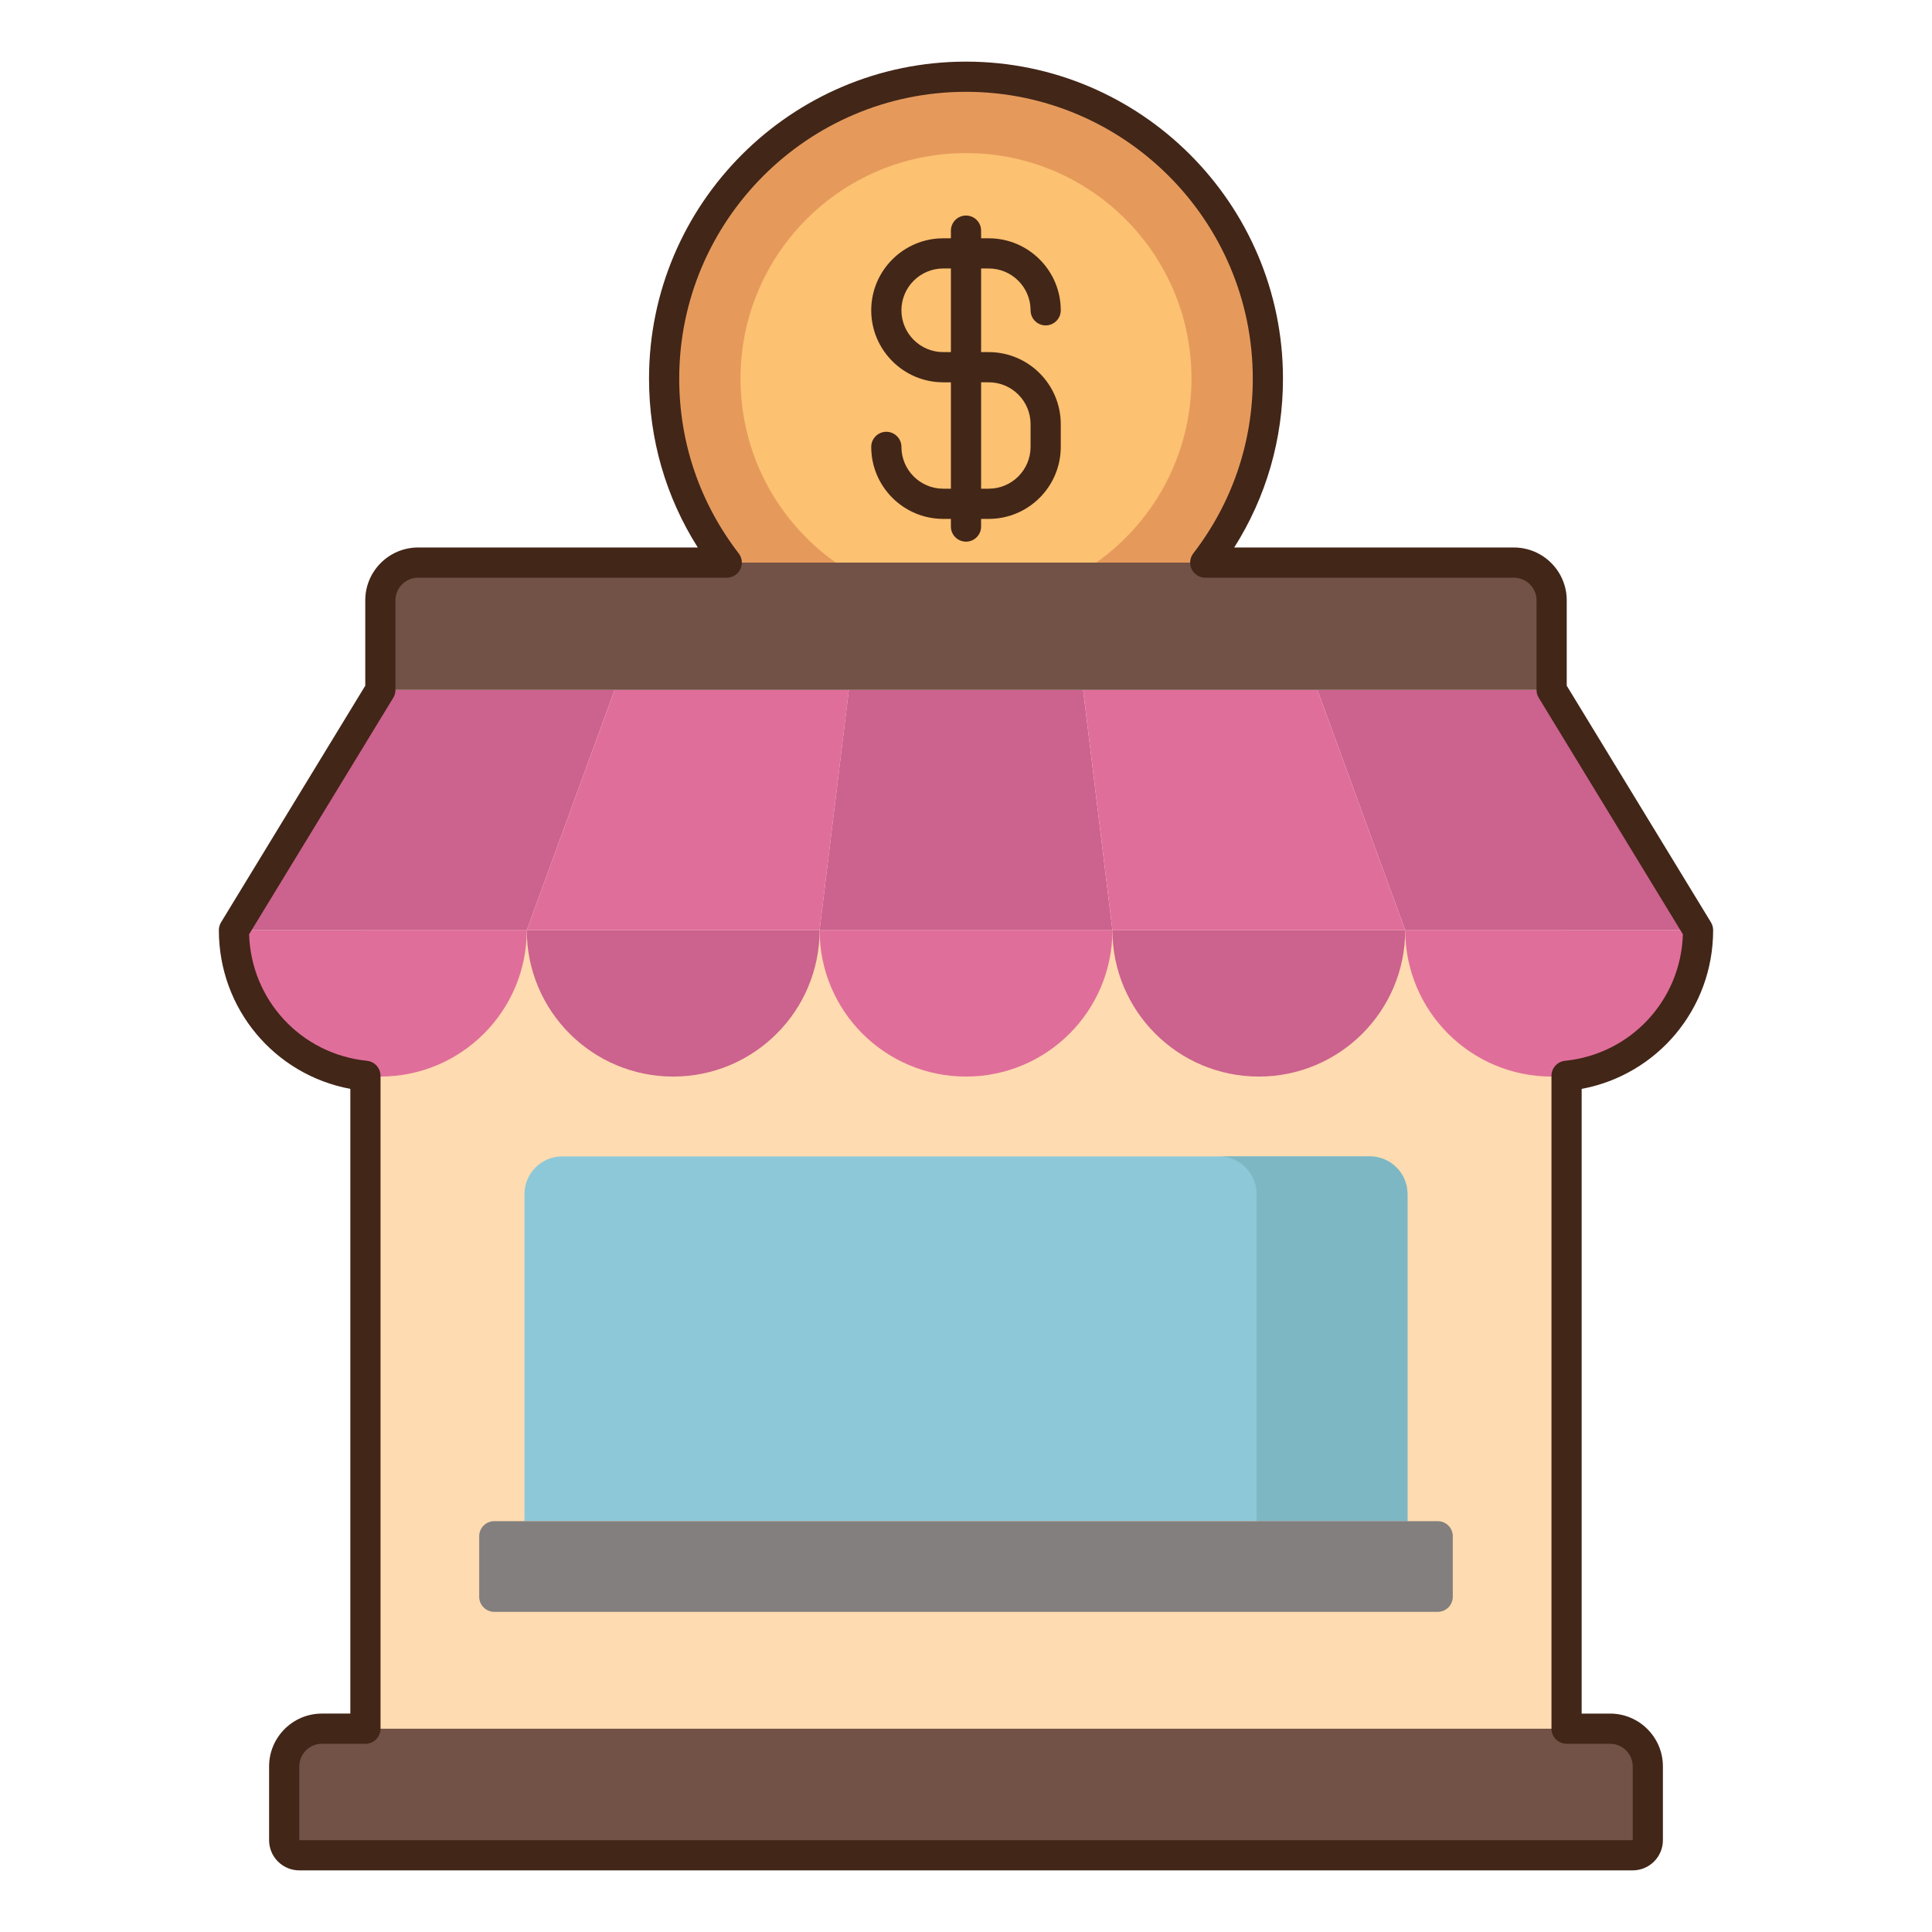 <!-- icon666.com - MILLIONS OF FREE VECTOR ICONS --><svg id="Layer_1" enable-background="new 0 0 256 256" viewBox="0 0 256 256" xmlns="http://www.w3.org/2000/svg"><g><g><g><g><path d="m159.701 74.547c5.2-6.75 8.299-15.202 8.299-24.381 0-22.091-17.909-40-40-40s-40 17.909-40 40c0 9.18 3.1 17.631 8.299 24.381z" fill="#e59a5c"></path></g><g><path d="m110.74 74.547h34.521c7.632-5.413 12.618-14.312 12.618-24.381 0-16.502-13.377-29.879-29.879-29.879s-29.879 13.377-29.879 29.878c0 10.069 4.986 18.968 12.619 24.382z" fill="#fcc171"></path></g><path d="m131.017 46.657h-1.017v-11.081h1.017c3.055 0 5.54 2.485 5.54 5.541 0 1.104.896 2 2 2s2-.896 2-2c0-5.261-4.279-9.541-9.54-9.541h-1.017v-1.017c0-1.104-.896-2-2-2s-2 .896-2 2v1.017h-1.016c-5.261 0-9.541 4.28-9.541 9.541s4.28 9.541 9.541 9.541h1.016v14.098h-1.016c-3.055 0-5.541-2.485-5.541-5.541 0-1.104-.896-2-2-2s-2 .896-2 2c0 5.261 4.28 9.541 9.541 9.541h1.016v1.017c0 1.104.896 2 2 2s2-.896 2-2v-1.017h1.017c5.261 0 9.54-4.28 9.54-9.541v-3.017c0-5.261-4.28-9.541-9.54-9.541zm-6.033 0c-3.055 0-5.541-2.486-5.541-5.541s2.486-5.541 5.541-5.541h1.016v11.082zm11.573 12.557c0 3.055-2.485 5.541-5.54 5.541h-1.017v-14.098h1.017c3.055 0 5.54 2.485 5.54 5.541z" fill="#422618"></path></g><g><g><g><path d="m48.421 123.25h159.157v105.808h-159.157z" fill="#fedbb0"></path></g><g><path d="m213.344 229.059h-170.688c-2.761 0-5 2.239-5 5v9.776c0 1.105.895 2 2 2h176.687c1.105 0 2-.895 2-2v-9.776c.001-2.762-2.238-5-4.999-5z" fill="#725246"></path></g><g><g><g><path d="m50.4 142.65c10.714 0 19.4-8.686 19.4-19.4h-38.8c0 10.715 8.686 19.4 19.4 19.4z" fill="#e06e9a"></path></g></g><g><g><path d="m89.2 142.65c10.714 0 19.4-8.686 19.4-19.4h-38.8c0 10.715 8.686 19.4 19.4 19.4z" fill="#cc628e"></path></g></g><g><g><path d="m108.6 123.25c0 10.714 8.686 19.4 19.4 19.4s19.4-8.686 19.4-19.4z" fill="#e06e9a"></path></g></g><g><g><path d="m147.4 123.25c0 10.714 8.686 19.4 19.4 19.4s19.4-8.686 19.4-19.4z" fill="#cc628e"></path></g></g><g><g><path d="m186.2 123.25c0 10.714 8.686 19.4 19.4 19.4s19.4-8.686 19.4-19.4z" fill="#e06e9a"></path></g></g><g><g><path d="m69.8 123.25h-38.8l19.4-31.831h31.04z" fill="#cc628e"></path></g><g><path d="m225 123.25h-38.8l-11.64-31.831h31.04z" fill="#cc628e"></path></g><g><path d="m108.6 123.25h-38.8l11.64-31.831h31.04z" fill="#e06e9a"></path></g><g><path d="m147.4 123.25h-38.8l3.88-31.831h31.04z" fill="#cc628e"></path></g><g><path d="m186.2 123.25h-38.8l-3.88-31.831h31.04z" fill="#e06e9a"></path></g></g></g><g><path d="m50.4 79.547v11.872h155.2v-11.872c0-2.761-2.239-5-5-5h-145.2c-2.761 0-5 2.238-5 5z" fill="#725246"></path></g><g><path d="m186.503 201.561h-117.006v-43.333c0-2.761 2.239-5 5-5h107.006c2.761 0 5 2.239 5 5z" fill="#8dc8d8"></path></g><g><path d="m181.503 153.228h-20c2.761 0 5 2.239 5 5v43.333h20v-43.333c0-2.761-2.239-5-5-5z" fill="#7eb7c4"></path></g><g><path d="m190.503 201.561h-125.006c-1.105 0-2 .895-2 2v8.019c0 1.105.895 2 2 2h125.006c1.105 0 2-.895 2-2v-8.019c0-1.105-.896-2-2-2z" fill="#827f7e"></path></g></g></g></g><g><path d="m216.344 247.834h-176.688c-2.206 0-4-1.794-4-4v-9.776c0-3.86 3.14-7 7-7h3.765v-82.776c-10.05-1.873-17.421-10.616-17.421-21.032 0-.367.101-.727.292-1.041l19.108-31.352v-11.311c0-3.86 3.14-7 7-7h37.06c-4.238-6.692-6.46-14.354-6.46-22.38 0-23.159 18.841-42 42-42s42 18.841 42 42c0 8.027-2.222 15.689-6.46 22.381h37.06c3.859 0 7 3.14 7 7v11.311l19.108 31.352c.19.313.292.674.292 1.041 0 10.416-7.371 19.158-17.422 21.032v82.776h3.766c3.859 0 7 3.14 7 7v9.776c0 2.205-1.794 3.999-4 3.999zm-173.688-16.775c-1.654 0-3 1.346-3 3v9.776h176.688v-9.776c0-1.654-1.346-3-3-3h-5.766c-1.104 0-2-.896-2-2v-86.509c0-1.026.777-1.886 1.799-1.99 8.725-.884 15.348-8.043 15.614-16.762l-19.1-31.338c-.19-.313-.292-.674-.292-1.041v-11.873c0-1.654-1.346-3-3-3h-40.898c-.762 0-1.458-.433-1.795-1.117-.336-.684-.255-1.5.211-2.103 5.157-6.696 7.883-14.704 7.883-23.16 0-20.953-17.047-38-38-38s-38 17.047-38 38c0 8.456 2.726 16.465 7.883 23.161.465.604.546 1.419.21 2.103s-1.032 1.117-1.794 1.117h-40.899c-1.654 0-3 1.346-3 3v11.873c0 .367-.101.727-.292 1.041l-19.1 31.338c.267 8.72 6.89 15.878 15.615 16.762 1.021.104 1.798.963 1.798 1.99v86.508c0 1.104-.896 2-2 2z" fill="#422618"></path></g></g></svg>